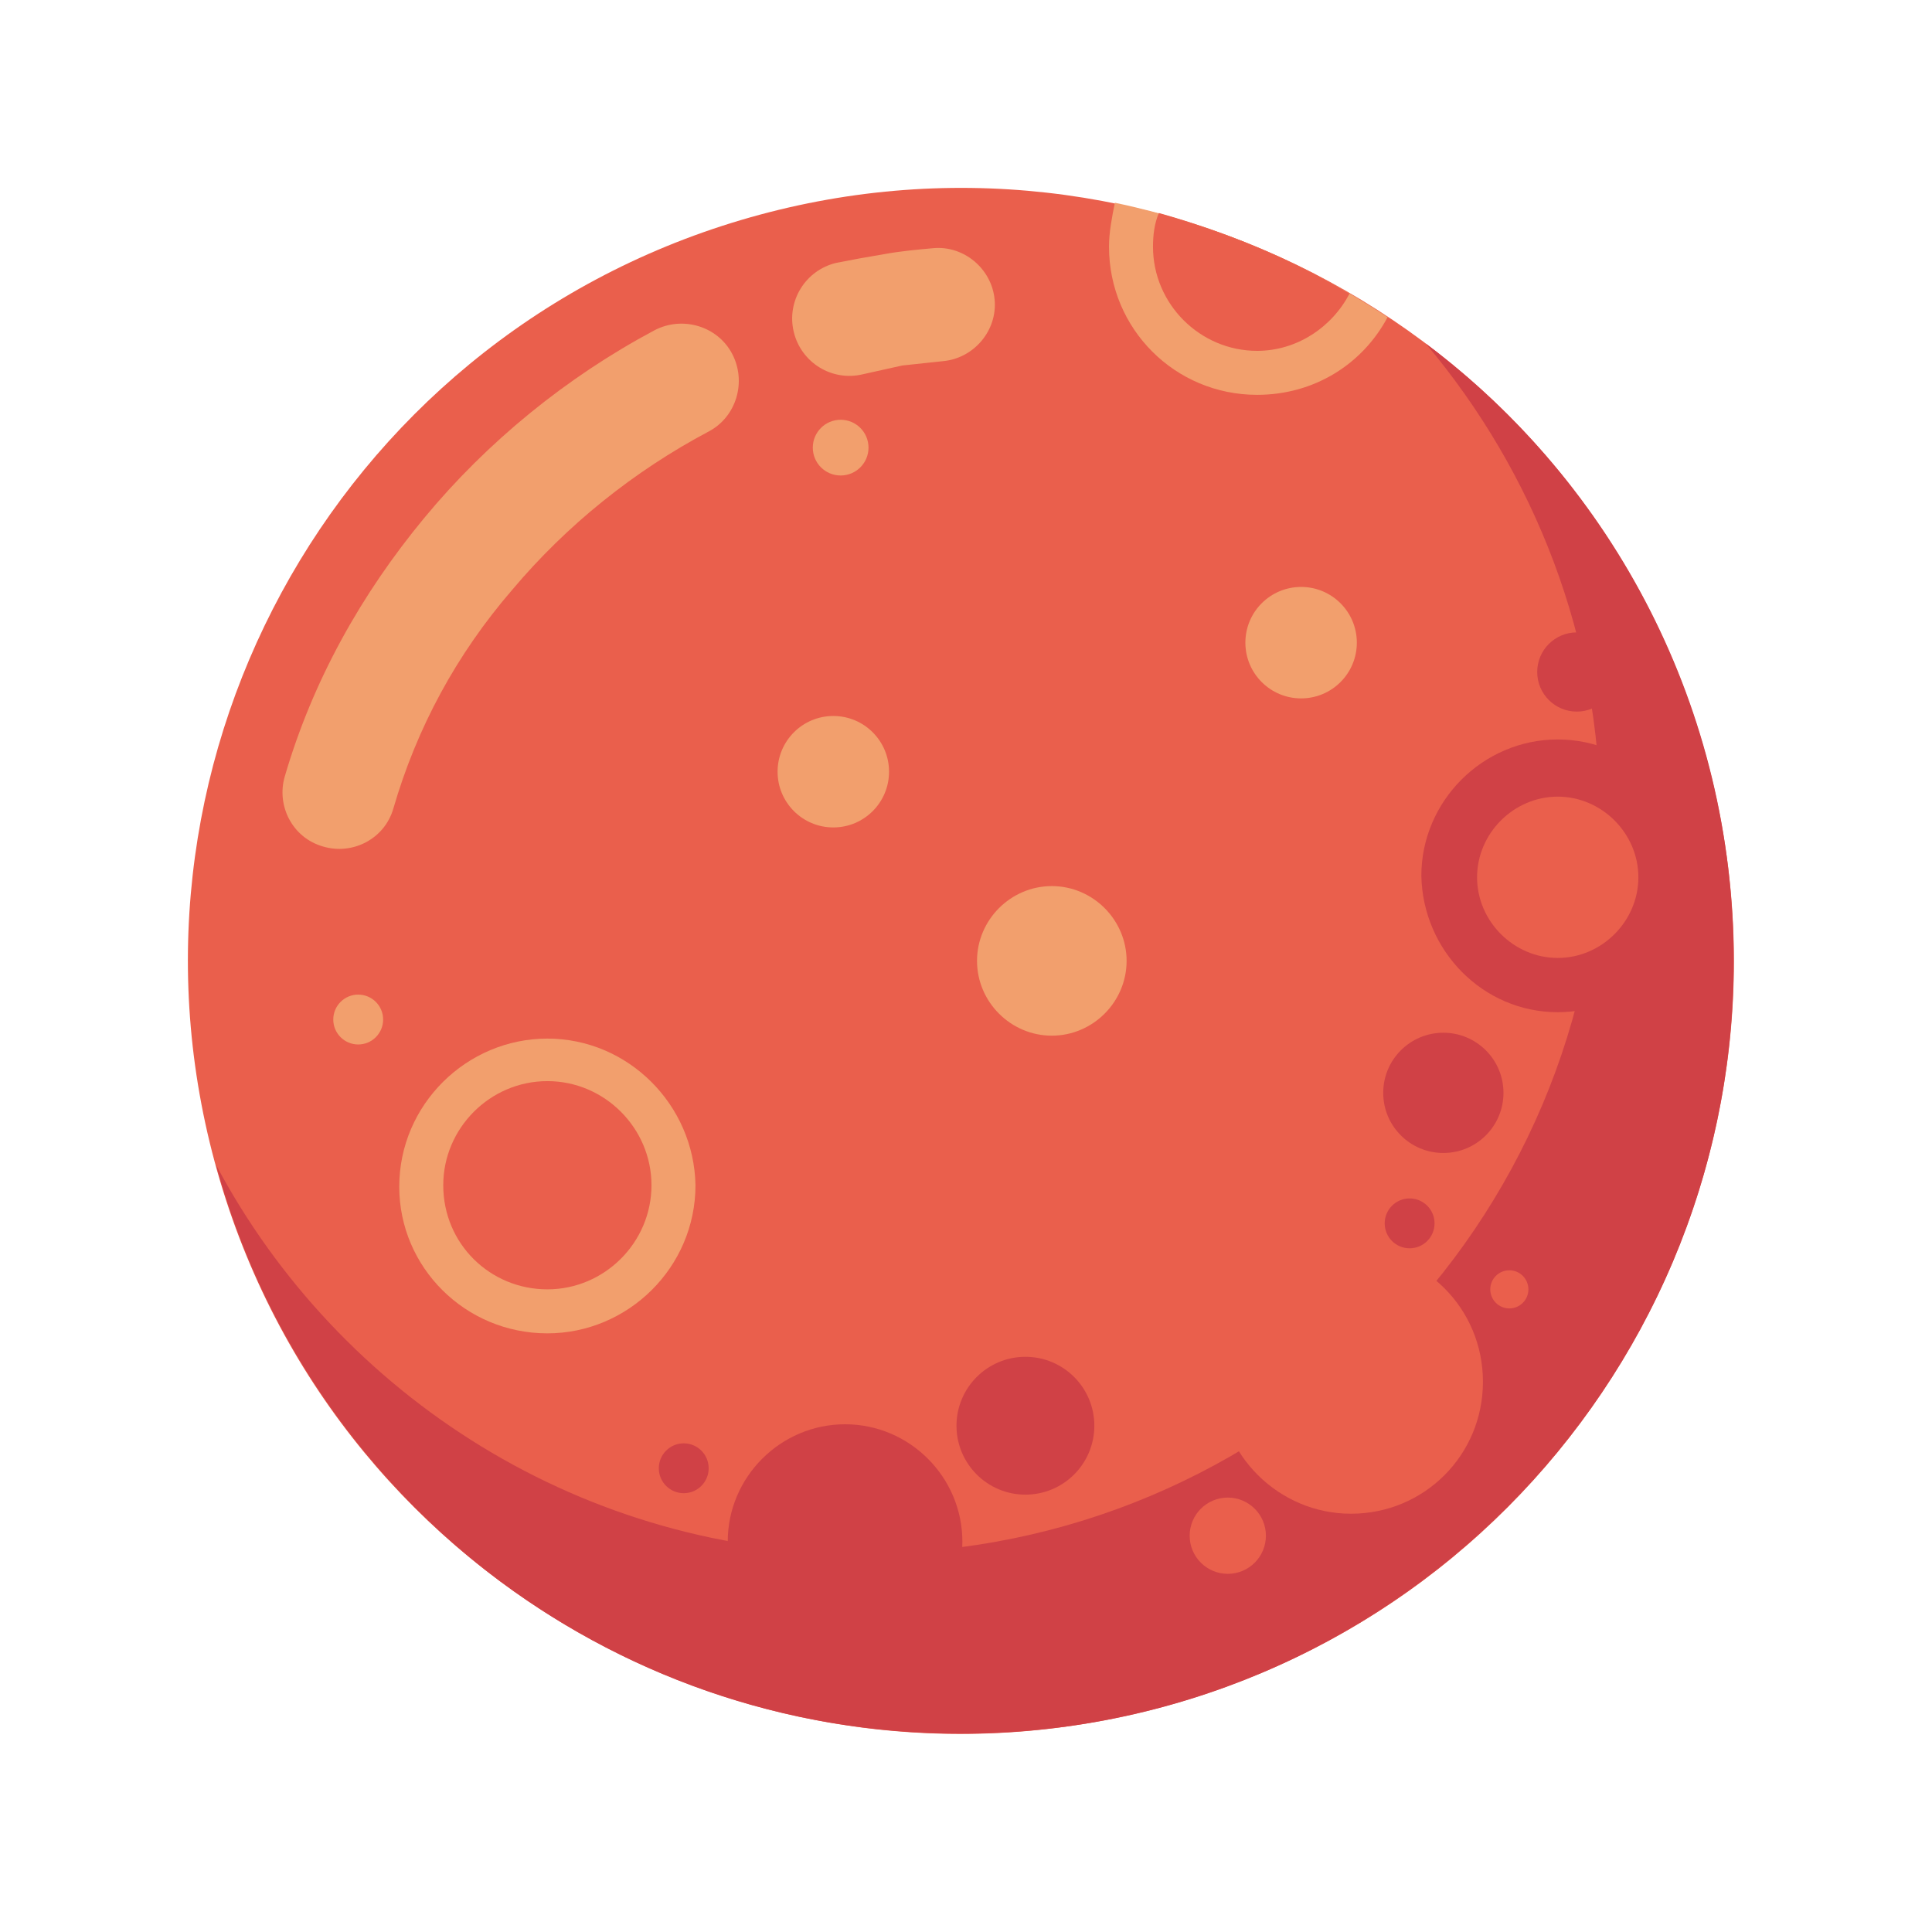 <svg width="150" height="150" viewBox="0 0 150 150" fill="none" xmlns="http://www.w3.org/2000/svg">
<path d="M91.692 132.12C123.457 122.683 141.557 89.281 132.12 57.516C122.683 25.751 89.281 7.651 57.516 17.088C25.751 26.526 7.651 59.927 17.088 91.692C26.525 123.457 59.927 141.557 91.692 132.12Z" fill="#EA5F4C"/>
<path fill-rule="evenodd" clip-rule="evenodd" d="M124.243 63.559C124.243 95.096 98.627 120.599 67.204 120.599C45.344 120.712 26.331 108.416 16.767 90.428C23.712 115.931 46.938 134.602 74.604 134.602C107.735 134.602 134.604 107.733 134.604 74.602C134.604 55.02 125.268 37.6 110.695 26.671C119.12 36.69 124.243 49.555 124.243 63.559Z" fill="#D04146"/>
<path fill-rule="evenodd" clip-rule="evenodd" d="M30.543 62.762C29.86 65.153 27.355 66.405 25.078 65.722C22.687 65.039 21.435 62.534 22.118 60.257C24.281 52.857 28.038 46.139 32.934 40.219C37.83 34.299 43.978 29.289 50.809 25.646C52.972 24.508 55.704 25.304 56.843 27.468C57.981 29.631 57.184 32.363 55.021 33.502C49.215 36.576 43.978 40.788 39.765 45.798C35.439 50.807 32.365 56.5 30.543 62.762ZM66.976 29.061C64.585 29.631 62.194 28.151 61.625 25.76C61.056 23.369 62.535 20.978 64.926 20.409C66.065 20.181 67.317 19.953 68.683 19.726C69.936 19.498 71.188 19.384 72.441 19.27C74.832 19.043 76.995 20.864 77.222 23.255C77.45 25.646 75.629 27.809 73.238 28.037C72.213 28.151 71.074 28.265 70.05 28.378C69.025 28.606 68 28.834 66.976 29.061Z" fill="#F29F6D"/>
<path fill-rule="evenodd" clip-rule="evenodd" d="M65.609 128.796C70.619 128.796 74.718 124.697 74.718 119.688C74.718 114.678 70.619 110.58 65.609 110.58C60.6 110.58 56.501 114.678 56.501 119.688C56.501 124.697 60.6 128.796 65.609 128.796Z" fill="#D04146"/>
<path d="M79.613 116.044C82.569 116.044 84.964 113.649 84.964 110.693C84.964 107.738 82.569 105.342 79.613 105.342C76.658 105.342 74.262 107.738 74.262 110.693C74.262 113.649 76.658 116.044 79.613 116.044Z" fill="#D04146"/>
<path d="M53.086 115.931C54.155 115.931 55.021 115.064 55.021 113.995C55.021 112.926 54.155 112.06 53.086 112.06C52.017 112.06 51.15 112.926 51.15 113.995C51.15 115.064 52.017 115.931 53.086 115.931Z" fill="#D04146"/>
<path fill-rule="evenodd" clip-rule="evenodd" d="M120.942 78.587C126.748 78.587 131.53 73.805 131.53 67.999C131.53 62.193 126.748 57.411 120.942 57.411C115.135 57.411 110.353 62.193 110.353 67.999C110.467 73.805 115.135 78.587 120.942 78.587Z" fill="#D04146"/>
<path fill-rule="evenodd" clip-rule="evenodd" d="M120.942 74.375C124.357 74.375 127.203 71.528 127.203 68.113C127.203 64.697 124.357 61.851 120.942 61.851C117.526 61.851 114.68 64.697 114.68 68.113C114.68 71.528 117.526 74.375 120.942 74.375Z" fill="#EA5F4C"/>
<path d="M112.061 89.517C114.639 89.517 116.729 87.427 116.729 84.849C116.729 82.271 114.639 80.181 112.061 80.181C109.483 80.181 107.393 82.271 107.393 84.849C107.393 87.427 109.483 89.517 112.061 89.517Z" fill="#D04146"/>
<path d="M122.422 55.248C124.119 55.248 125.496 53.871 125.496 52.173C125.496 50.476 124.119 49.099 122.422 49.099C120.724 49.099 119.348 50.476 119.348 52.173C119.348 53.871 120.724 55.248 122.422 55.248Z" fill="#D04146"/>
<path fill-rule="evenodd" clip-rule="evenodd" d="M104.889 117.525C110.581 117.525 115.135 112.97 115.135 107.278C115.135 101.585 110.581 97.031 104.889 97.031C99.196 97.031 94.642 101.585 94.642 107.278C94.642 112.97 99.31 117.525 104.889 117.525Z" fill="#EA5F4C"/>
<path d="M95.325 122.192C96.96 122.192 98.285 120.867 98.285 119.232C98.285 117.597 96.96 116.272 95.325 116.272C93.69 116.272 92.365 117.597 92.365 119.232C92.365 120.867 93.69 122.192 95.325 122.192Z" fill="#EA5F4C"/>
<path d="M117.184 101.585C118.002 101.585 118.664 100.923 118.664 100.105C118.664 99.288 118.002 98.625 117.184 98.625C116.367 98.625 115.704 99.288 115.704 100.105C115.704 100.923 116.367 101.585 117.184 101.585Z" fill="#EA5F4C"/>
<path d="M109.443 96.917C110.512 96.917 111.378 96.051 111.378 94.982C111.378 93.913 110.512 93.046 109.443 93.046C108.374 93.046 107.507 93.913 107.507 94.982C107.507 96.051 108.374 96.917 109.443 96.917Z" fill="#D04146"/>
<path d="M27.811 81.092C28.88 81.092 29.746 80.225 29.746 79.156C29.746 78.088 28.88 77.221 27.811 77.221C26.742 77.221 25.875 78.088 25.875 79.156C25.875 80.225 26.742 81.092 27.811 81.092Z" fill="#F29F6D"/>
<path fill-rule="evenodd" clip-rule="evenodd" d="M42.498 103.521C48.759 103.521 53.997 98.397 53.997 92.022C53.883 85.76 48.759 80.636 42.498 80.636C36.236 80.636 30.998 85.76 30.998 92.135C30.998 98.397 36.122 103.521 42.498 103.521Z" fill="#F29F6D"/>
<path fill-rule="evenodd" clip-rule="evenodd" d="M42.498 100.105C46.938 100.105 50.581 96.462 50.581 92.022C50.581 87.582 46.938 83.938 42.498 83.938C38.057 83.938 34.414 87.582 34.414 92.022C34.414 96.576 38.057 100.105 42.498 100.105Z" fill="#EA5F4C"/>
<path d="M101.018 54.223C103.407 54.223 105.344 52.286 105.344 49.896C105.344 47.507 103.407 45.57 101.018 45.57C98.628 45.57 96.691 47.507 96.691 49.896C96.691 52.286 98.628 54.223 101.018 54.223Z" fill="#F29F6D"/>
<path d="M64.699 64.242C67.088 64.242 69.025 62.305 69.025 59.915C69.025 57.526 67.088 55.589 64.699 55.589C62.309 55.589 60.372 57.526 60.372 59.915C60.372 62.305 62.309 64.242 64.699 64.242Z" fill="#F29F6D"/>
<path d="M65.268 36.917C66.463 36.917 67.431 35.949 67.431 34.754C67.431 33.559 66.463 32.591 65.268 32.591C64.073 32.591 63.105 33.559 63.105 34.754C63.105 35.949 64.073 36.917 65.268 36.917Z" fill="#F29F6D"/>
<path fill-rule="evenodd" clip-rule="evenodd" d="M81.663 80.409C84.85 80.409 87.469 77.79 87.469 74.602C87.469 71.415 84.85 68.796 81.663 68.796C78.475 68.796 75.856 71.415 75.856 74.602C75.856 77.79 78.475 80.409 81.663 80.409Z" fill="#F29F6D"/>
<path fill-rule="evenodd" clip-rule="evenodd" d="M107.735 24.621C105.799 28.265 102.042 30.655 97.602 30.655C91.226 30.655 86.103 25.532 86.103 19.156C86.103 18.018 86.331 16.879 86.558 15.741C94.186 17.335 101.359 20.409 107.735 24.621Z" fill="#F29F6D"/>
<path fill-rule="evenodd" clip-rule="evenodd" d="M104.774 22.8C103.408 25.418 100.676 27.24 97.602 27.24C93.162 27.24 89.518 23.597 89.518 19.156C89.518 18.246 89.632 17.335 89.974 16.538C95.211 18.018 100.22 20.067 104.774 22.8Z" fill="#EA5F4C"/>
</svg>
